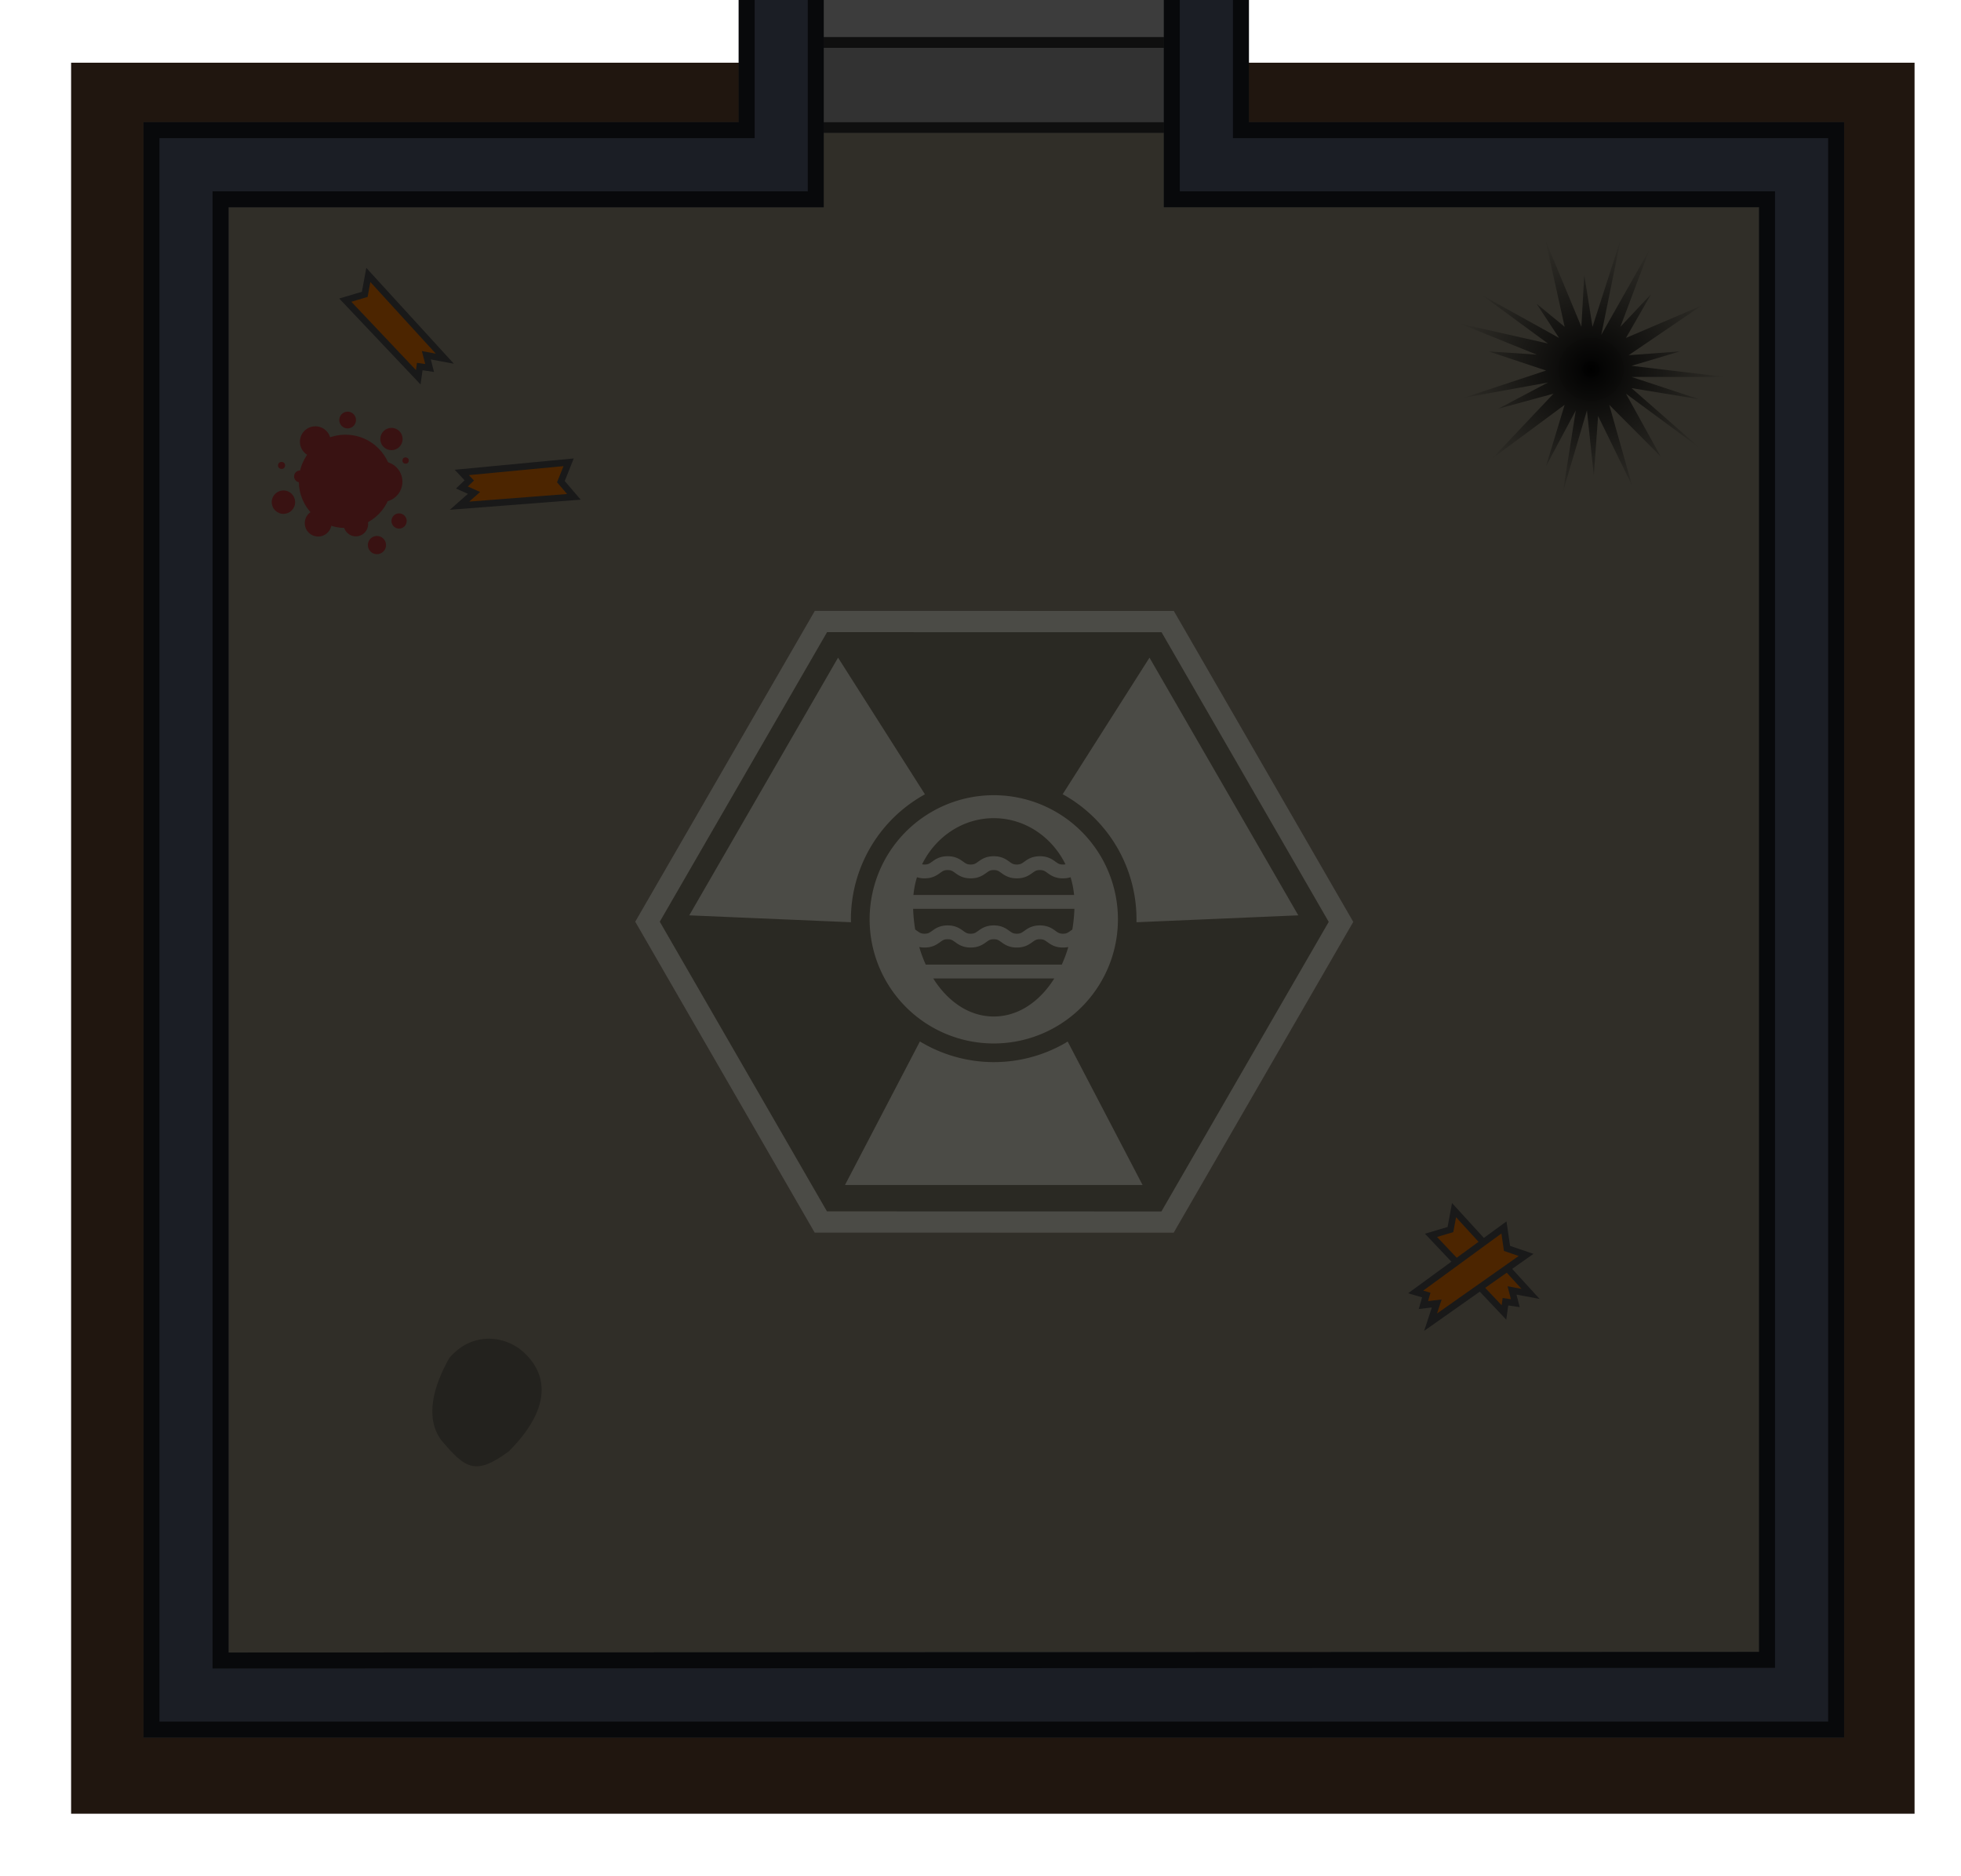 <?xml version="1.0" encoding="UTF-8" standalone="no"?>
<svg
   xmlns:dc="http://purl.org/dc/elements/1.1/"
   xmlns:cc="http://creativecommons.org/ns#"
   xmlns:rdf="http://www.w3.org/1999/02/22-rdf-syntax-ns#"
   xmlns:svg="http://www.w3.org/2000/svg"
   xmlns="http://www.w3.org/2000/svg"
   xmlns:xlink="http://www.w3.org/1999/xlink"
   xmlns:sodipodi="http://sodipodi.sourceforge.net/DTD/sodipodi-0.dtd"
   xmlns:inkscape="http://www.inkscape.org/namespaces/inkscape"
   width="738"
   height="706"
   viewBox="0 0 195.262 186.796"
   version="1.1"
   id="svg100"
   sodipodi:docname="map-bunker-egg-chamber-floor-01a.svg"
   inkscape:version="0.92.2 (5c3e80d, 2017-08-06)">
  <sodipodi:namedview
     pagecolor="#ffffff"
     bordercolor="#666666"
     borderopacity="1"
     objecttolerance="10"
     gridtolerance="10"
     guidetolerance="10"
     inkscape:pageopacity="0"
     inkscape:pageshadow="2"
     inkscape:window-width="1920"
     inkscape:window-height="1017"
     id="namedview102"
     showgrid="true"
     fit-margin-bottom="1"
     fit-margin-top="1"
     fit-margin-left="1"
     fit-margin-right="1"
     inkscape:zoom="0.86446886"
     inkscape:cx="412.08381"
     inkscape:cy="501.14033"
     inkscape:window-x="1912"
     inkscape:window-y="-8"
     inkscape:window-maximized="1"
     inkscape:current-layer="svg100">
    <inkscape:grid
       type="xygrid"
       id="grid911"
       empspacing="4"
       spacingy="1.058"
       spacingx="1.058"
       originx="0.265"
       originy="0.265" />
  </sodipodi:namedview>
  <defs
     id="defs34">
    <clipPath
       id="e">
      <path
         d="m -45.534,209.35 29.33,16.933 v 33.867 l -29.33,16.933 -29.33,-16.933 v -33.867 z"
         id="path2"
         inkscape:connector-curvature="0"
         style="fill-opacity:0.506;stroke:#ffffff;stroke-width:2.117;stroke-opacity:0.502" />
    </clipPath>
    <radialGradient
       xlink:href="#a"
       id="f"
       cx="7.457"
       cy="10.606"
       fx="7.457"
       fy="10.606"
       r="18.477"
       gradientTransform="matrix(2.119,0,0,2.057,25.08,234.926)"
       gradientUnits="userSpaceOnUse" />
    <linearGradient
       id="a">
      <stop
         offset="0"
         id="stop6" />
      <stop
         offset="1"
         stop-color="#080808"
         stop-opacity=".052"
         id="stop8" />
    </linearGradient>
    <filter
       id="g"
       style="color-interpolation-filters:sRGB">
      <feColorMatrix
         in="SourceGraphic"
         values="1 0 0 0 0 0 1 0 0 0 0 0 1 0 0 -0.212 -0.715 -0.072 1 0"
         result="colormatrix"
         id="feColorMatrix11" />
      <feComposite
         in="SourceGraphic"
         in2="colormatrix"
         operator="arithmetic"
         k2="1"
         result="composite"
         id="feComposite13"
         k1="0"
         k3="0"
         k4="0" />
      <feGaussianBlur
         stdDeviation="1.62 0.01"
         result="blur1"
         id="feGaussianBlur15" />
      <feGaussianBlur
         in="composite"
         stdDeviation="0.01 1.57"
         result="blur2"
         id="feGaussianBlur17" />
      <feBlend
         in="blur2"
         in2="blur1"
         mode="darken"
         result="blend"
         id="feBlend19" />
    </filter>
    <clipPath
       id="d">
      <path
         d="m -22.25,168.075 v -9.525 h -46.568 v 9.525 z"
         clip-path="url(#clipPath6865)"
         id="path22"
         inkscape:connector-curvature="0"
         style="fill:#a3977d;stroke-width:2.081" />
    </clipPath>
    <clipPath
       id="c">
      <path
         clip-path="url(#clipPath6865)"
         d="m 402.14,158.55 h 9.526 v -42.334 h -9.525 z"
         id="path25"
         inkscape:connector-curvature="0"
         style="fill:#a3977d;stroke-width:1.984" />
    </clipPath>
    <clipPath
       id="h">
      <path
         d="m -70.934,141.616 v 59.267 h -59.267 V 361.75 H 39.132 V 200.883 h -59.266 v -59.267 h -8.467 v 67.734 h 59.267 v 143.874 l -152.4,0.059 V 209.35 h 59.266 v -67.734 z"
         id="path28"
         inkscape:connector-curvature="0"
         style="fill:#a3977d;stroke-width:2.226" />
    </clipPath>
    <filter
       id="b"
       x="-0.023"
       width="1.047"
       y="-0.025"
       height="1.049"
       style="color-interpolation-filters:sRGB">
      <feGaussianBlur
         stdDeviation="1.651"
         id="feGaussianBlur31" />
    </filter>
  </defs>
  <path
     transform="matrix(1.084,0,0,1.084,114.647,-210.636)"
     d="M -99.231,200.075 H 70.102 V 360.942 H -99.231 Z"
     id="path36"
     inkscape:connector-curvature="0"
     style="fill:#130902;fill-opacity:0.944;filter:url(#b)" />
  <path
     d="M 14.288,12.172 H 183.62 V 173.038 H 14.288 Z"
     id="path38"
     inkscape:connector-curvature="0"
     style="fill:#302e28" />
  <path
     clip-path="url(#c)"
     d="m 402.14,158.55 h 9.526 v -42.334 h -9.525 z"
     transform="matrix(0,-1,1.1,0,-52.167,373.037)"
     id="path40"
     inkscape:connector-curvature="0"
     style="fill:#646464" />
  <path
     transform="translate(144.489,-188.712)"
     clip-path="url(#d)"
     d="m -22.25,168.075 v -9.525 h -46.568 v 9.525 z"
     id="path42"
     inkscape:connector-curvature="0"
     style="fill:#5a5a5a;stroke:#000000;stroke-width:2.117;stroke-opacity:0.706" />
  <path
     d="m -22.25,168.075 v -9.525 h -46.568 v 9.525 z"
     clip-path="url(#d)"
     transform="translate(144.489,-180.245)"
     id="path44"
     inkscape:connector-curvature="0"
     style="fill:#505050;stroke:#000000;stroke-width:2.117;stroke-opacity:0.706" />
  <path
     transform="translate(144.489,-171.778)"
     clip-path="url(#d)"
     d="m -22.25,168.075 v -9.525 h -46.568 v 9.525 z"
     id="path46"
     inkscape:connector-curvature="0"
     style="fill:#464646;stroke:#000000;stroke-width:2.117;stroke-opacity:0.706" />
  <path
     d="m -22.25,168.075 v -9.525 h -46.568 v 9.525 z"
     clip-path="url(#d)"
     transform="translate(144.489,-163.312)"
     id="path48"
     inkscape:connector-curvature="0"
     style="fill:#3c3c3c;stroke:#000000;stroke-width:2.117;stroke-opacity:0.706" />
  <path
     transform="matrix(-0.914,-0.528,0.528,-0.914,-71.036,290.057)"
     d="m -45.534,209.35 29.33,16.933 v 33.867 l -29.33,16.933 -29.33,-16.933 v -33.867 z"
     clip-path="url(#e)"
     id="path50"
     inkscape:connector-curvature="0"
     style="fill-opacity:0.118;stroke:#ffffff;stroke-width:4.011;stroke-opacity:0.157" />
  <path
     d="m 68.631,91.158 16.106,0.686 a 14.227,14.227 0 0 1 -0.01,-0.289 14.227,14.227 0 0 1 7.373,-12.45 l -8.652,-13.61 z"
     id="path52"
     inkscape:connector-curvature="0"
     style="fill:#ffffff;fill-opacity:0.157" />
  <path
     d="m 99.245,103.914 a 12.362,12.362 0 0 0 5.89,-1.653 12.362,12.362 0 0 0 4.524,-16.888 12.362,12.362 0 0 0 -16.887,-4.524 12.362,12.362 0 0 0 -4.525,16.887 12.362,12.362 0 0 0 10.998,6.178 z m -0.293,-2.682 c -2.196,0 -4.242,-1.204 -5.764,-3.39 a 10.295,10.295 0 0 1 -0.26,-0.4 h -0.004 l -0.055,-0.09 0.06,0.09 h 12.051 a 10.843,10.843 0 0 1 -0.265,0.4 c -1.52,2.186 -3.567,3.39 -5.763,3.39 z m 6.771,-5.168 H 92.181 a 13.206,13.206 0 0 1 -0.65,-1.752 2.613,2.613 0 0 0 0.53,0.052 c 0.797,0 1.233,-0.314 1.552,-0.543 0.254,-0.183 0.393,-0.284 0.745,-0.284 0.351,0 0.492,0.101 0.746,0.284 0.318,0.23 0.754,0.543 1.55,0.543 0.797,0 1.234,-0.314 1.552,-0.543 0.254,-0.183 0.394,-0.284 0.746,-0.284 0.352,0 0.492,0.101 0.746,0.284 0.318,0.23 0.755,0.543 1.551,0.543 0.796,0 1.233,-0.314 1.551,-0.543 0.254,-0.183 0.394,-0.284 0.746,-0.284 0.351,0 0.492,0.101 0.746,0.284 0.318,0.23 0.755,0.543 1.551,0.543 0.198,0 0.373,-0.02 0.531,-0.053 a 13.303,13.303 0 0 1 -0.65,1.753 z m 0.12,-3.077 c -0.352,0 -0.492,-0.101 -0.746,-0.284 -0.318,-0.23 -0.755,-0.543 -1.55,-0.543 -0.798,0 -1.233,0.314 -1.552,0.543 -0.254,0.183 -0.394,0.283 -0.746,0.283 -0.352,0 -0.492,-0.1 -0.746,-0.283 -0.318,-0.23 -0.755,-0.543 -1.55,-0.543 -0.798,0 -1.234,0.314 -1.552,0.543 -0.255,0.183 -0.394,0.283 -0.747,0.283 -0.35,0 -0.49,-0.1 -0.745,-0.283 -0.318,-0.23 -0.755,-0.543 -1.55,-0.543 -0.797,0 -1.233,0.314 -1.55,0.543 -0.256,0.183 -0.396,0.283 -0.748,0.283 -0.35,0 -0.492,-0.1 -0.745,-0.283 a 6.525,6.525 0 0 0 -0.186,-0.13 15.67,15.67 0 0 1 -0.207,-2.067 h 16.058 a 15.67,15.67 0 0 1 -0.207,2.067 5.828,5.828 0 0 0 -0.186,0.13 c -0.254,0.183 -0.393,0.284 -0.745,0.284 z m 1.107,-3.859 H 90.953 c 0.058,-0.61 0.178,-1.2 0.352,-1.765 a 2.44,2.44 0 0 0 0.756,0.111 c 0.796,0 1.233,-0.313 1.552,-0.542 0.254,-0.183 0.393,-0.285 0.745,-0.285 0.351,0 0.492,0.102 0.746,0.285 0.318,0.229 0.754,0.542 1.55,0.542 0.797,0 1.234,-0.313 1.552,-0.542 0.254,-0.183 0.394,-0.285 0.746,-0.285 0.352,0 0.492,0.102 0.746,0.285 0.318,0.229 0.755,0.542 1.552,0.542 0.796,0 1.232,-0.313 1.55,-0.542 0.254,-0.183 0.394,-0.285 0.747,-0.285 0.351,0 0.491,0.102 0.745,0.285 0.318,0.229 0.755,0.542 1.551,0.542 a 2.452,2.452 0 0 0 0.756,-0.111 8.813,8.813 0 0 1 0.351,1.765 z m -1.107,-3.032 c -0.352,0 -0.492,-0.1 -0.746,-0.283 -0.318,-0.23 -0.754,-0.543 -1.55,-0.543 -0.797,0 -1.233,0.314 -1.552,0.543 -0.254,0.183 -0.394,0.283 -0.746,0.283 -0.352,0 -0.492,-0.1 -0.746,-0.283 -0.318,-0.23 -0.755,-0.543 -1.55,-0.543 -0.798,0 -1.234,0.314 -1.552,0.543 -0.255,0.183 -0.394,0.283 -0.747,0.283 -0.35,0 -0.49,-0.1 -0.745,-0.283 -0.318,-0.23 -0.755,-0.543 -1.55,-0.543 -0.797,0 -1.233,0.314 -1.55,0.543 -0.256,0.183 -0.396,0.283 -0.748,0.283 a 1.217,1.217 0 0 1 -0.247,-0.022 c 1.34,-2.727 4.036,-4.594 7.138,-4.594 3.102,0 5.798,1.867 7.138,4.594 a 1.272,1.272 0 0 1 -0.247,0.022 z"
     id="path54"
     inkscape:connector-curvature="0"
     style="fill:#ffffff;fill-opacity:0.157" />
  <path
     d="m 114.459,65.494 -8.648,13.605 a 14.227,14.227 0 0 1 0.255,0.136 14.227,14.227 0 0 1 7.095,12.61 l 16.114,-0.687 z m -0.689,52.52 -7.459,-14.292 a 14.227,14.227 0 0 1 -0.245,0.154 14.227,14.227 0 0 1 -14.468,-0.16 l -7.462,14.298 z"
     id="path56"
     inkscape:connector-curvature="0"
     style="fill:#ffffff;fill-opacity:0.157" />
  <path
     d="m 44.749,135.224 c 2.034,-2.363 4.9,-2.356 6.935,-0.937 2.126,1.625 4.176,5.026 -1.02,10.254 -3.3,2.408 -4.283,1.791 -6.744,-1.137 -1.605,-2.209 -0.806,-5.309 0.828,-8.18 z"
     id="path58"
     inkscape:connector-curvature="0"
     style="fill:#0c0c0c;fill-opacity:0.328" />
  <path
     d="m 61.281,282.344 -15.094,-15.157 6.682,23.643 -9.957,-20.369 -1.255,17.49 -2.02,-19.127 -7.036,23.888 3.762,-23.888 -8.723,16.323 5.448,-17.96 -21.3,15.786 18.025,-19.061 -16.19,4.414 14.553,-7.689 -24.709,4.476 24.173,-8 -16.82,-5.607 14.081,0.944 -22.388,-9.052 25.663,5.778 -19.156,-14.071 22.432,12.433 -6.614,-10.05 8.251,6.775 -5.597,-25.297 10.508,25.297 0.853,-15.185 2.421,15.185 8.22,-25.525 -5.646,27.891 14.106,-24.924 -8.493,22.558 9.016,-9.578 -7.379,12.853 22.153,-9.47 -21.362,14.545 14.998,-1.107 -14.151,4.219 27.3,3.26 -27.3,0.015 19.758,6.523 -19.758,-3.248 20.152,17.686 -21.79,-16.049 z"
     transform="matrix(0.339,0,0,0.339,144.579,-50.261)"
     id="path60"
     inkscape:connector-curvature="0"
     style="fill:url(#f);filter:url(#g)" />
  <path
     d="m 34.382,29.892 1.936,-0.576 0.357,-1.934 7.62,8.342 -1.844,-0.347 0.327,1.27 -0.982,-0.144 -0.15,1.068 z"
     id="path62"
     inkscape:connector-curvature="0"
     style="fill:#4d2600;fill-opacity:0.995;stroke:#191919;stroke-width:0.653" />
  <path
     d="m 56.62,46.038 -0.77,1.93 1.295,1.512 -11.387,0.88 1.44,-1.273 -1.205,-0.54 0.735,-0.702 -0.746,-0.796 z"
     id="path64"
     inkscape:connector-curvature="0"
     style="fill:#4d2600;fill-opacity:0.995;stroke:#191919;stroke-width:0.665" />
  <path
     d="m 142.489,123.026 1.936,-0.577 0.357,-1.934 7.622,8.342 -1.846,-0.346 0.326,1.27 -0.982,-0.145 -0.149,1.069 z"
     id="path66"
     inkscape:connector-curvature="0"
     style="fill:#4d2600;fill-opacity:0.995;stroke:#191919;stroke-width:0.653" />
  <path
     d="m 149.753,122.238 0.304,2.088 1.9,0.649 -9.511,6.7 0.615,-1.864 -1.328,0.157 0.286,-0.998 -1.056,-0.308 z"
     id="path68"
     inkscape:connector-curvature="0"
     style="fill:#4d2600;fill-opacity:0.995;stroke:#191919;stroke-width:0.675" />
  <path
     transform="translate(144.489,-154.845)"
     clip-path="url(#d)"
     d="m -22.25,168.075 v -9.525 h -46.568 v 9.525 z"
     id="path70"
     inkscape:connector-curvature="0"
     style="fill:#323232;stroke:#000000;stroke-width:2.117;stroke-opacity:0.706" />
  <path
     d="m -70.934,141.616 v 59.267 h -59.267 V 361.75 H 39.132 V 200.883 h -59.266 v -59.267 h -8.467 v 67.734 h 59.267 v 143.874 l -152.4,0.059 V 209.35 h 59.266 v -67.734 z"
     clip-path="url(#h)"
     transform="translate(144.489,-188.712)"
     id="path72"
     inkscape:connector-curvature="0"
     style="fill:#1b1e25;stroke:#000000;stroke-width:3.175;stroke-opacity:0.706" />
  <circle
     r="4.646"
     cy="40.435"
     cx="42.968"
     transform="rotate(11.075)"
     id="circle74"
     style="fill:#391212" />
  <circle
     r="1.536"
     cy="37.14"
     cx="39.266"
     transform="rotate(11.075)"
     id="circle76"
     style="fill:#391212" />
  <circle
     r="1.111"
     cy="35.419"
     cx="46.651"
     transform="rotate(11.075)"
     id="circle78"
     style="fill:#391212" />
  <circle
     r="2.018"
     cy="39.769"
     cx="46.558"
     transform="rotate(11.075)"
     id="circle80"
     style="fill:#391212" />
  <circle
     r="1.166"
     cy="43.656"
     cx="37.304"
     transform="rotate(11.075)"
     id="circle82"
     style="fill:#391212" />
  <circle
     r="1.222"
     cy="44.415"
     cx="44.8"
     transform="rotate(11.075)"
     id="circle84"
     style="fill:#391212" />
  <circle
     r="0.833"
     cy="34.402"
     cx="42.005"
     transform="rotate(11.075)"
     id="circle86"
     style="fill:#391212" />
  <circle
     r="0.315"
     cy="37.252"
     cx="48.446"
     transform="rotate(11.075)"
     id="circle88"
     style="fill:#391212" />
  <circle
     r="0.759"
     cy="43.285"
     cx="48.964"
     transform="rotate(11.075)"
     id="circle90"
     style="fill:#391212" />
  <circle
     r="0.907"
     cy="46.062"
     cx="47.261"
     transform="rotate(11.075)"
     id="circle92"
     style="fill:#391212" />
  <circle
     r="0.352"
     cy="40.102"
     cx="36.416"
     transform="rotate(11.075)"
     id="circle94"
     style="fill:#391212" />
  <circle
     r="1.333"
     cy="45.044"
     cx="41.098"
     transform="rotate(11.075)"
     id="circle96"
     style="fill:#391212" />
  <circle
     r="0.592"
     cy="40.824"
     cx="38.433"
     transform="rotate(11.075)"
     id="circle98"
     style="fill:#391212" />
</svg>
